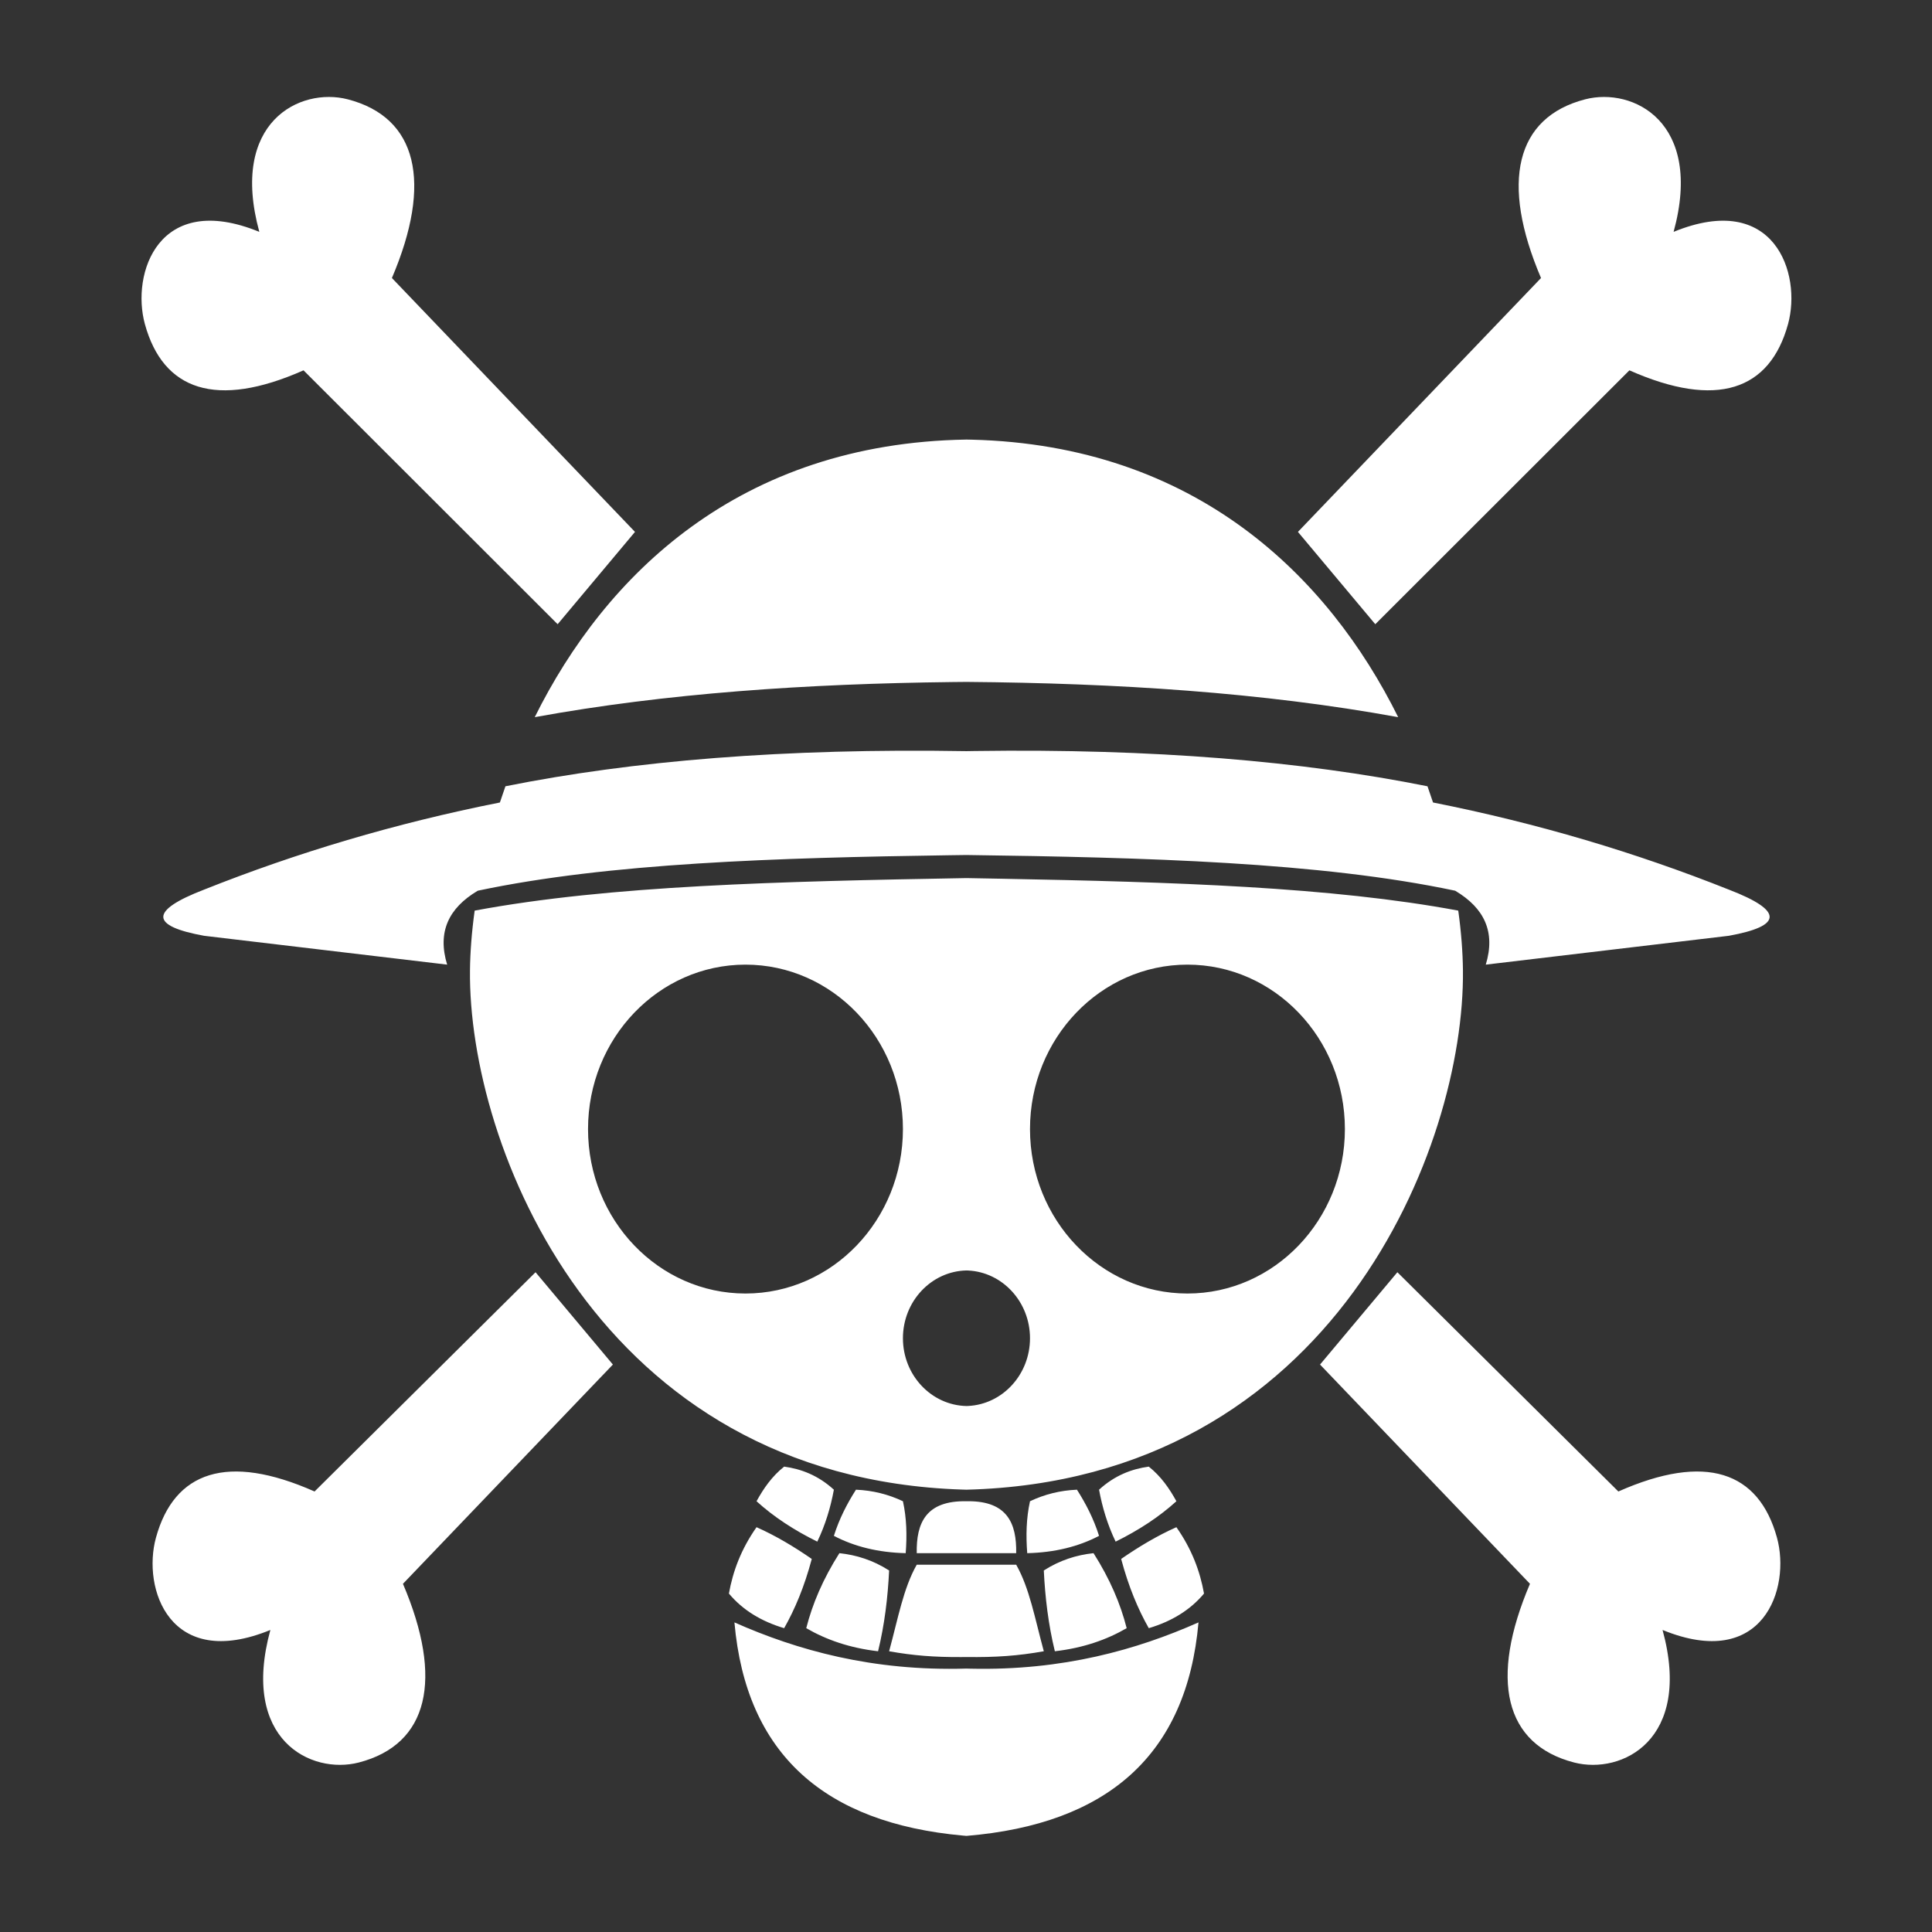 <?xml version="1.0" encoding="UTF-8" standalone="no"?>
<!DOCTYPE svg PUBLIC "-//W3C//DTD SVG 1.1//EN" "http://www.w3.org/Graphics/SVG/1.1/DTD/svg11.dtd">
<svg width="100%" height="100%" viewBox="0 0 1000 1000" version="1.1" xmlns="http://www.w3.org/2000/svg" xmlns:xlink="http://www.w3.org/1999/xlink" xml:space="preserve" xmlns:serif="http://www.serif.com/" style="fill-rule:evenodd;clip-rule:evenodd;stroke-linejoin:round;stroke-miterlimit:2;">
    <rect x="0" y="0" width="1000" height="1000" fill="#333333" stroke="none"/>
    <g transform="matrix(5.719,0,0,5.973,-2359.26,-2484.22)">
        <path d="M499.703,574.975C487.164,573.892 480.052,567.924 479,556.5C484.67,558.905 491.484,560.745 500,560.5L500.398,560.51C508.728,560.688 515.418,558.868 521,556.5C519.94,568.014 512.723,573.986 500,575L499.703,574.975ZM559,545.155L539,526.155L532,534.155L551,553.155C547.307,561.441 548.688,567.078 555,568.641C559.307,569.707 565.725,566.691 563,557.155C572.125,560.731 574.617,553.548 573.355,549.155C571.705,543.415 566.9,541.802 559,545.155ZM441,545.155L461,526.155L468,534.155L449,553.155C452.693,561.441 451.312,567.078 445,568.641C440.693,569.707 434.275,566.691 437,557.155C427.875,560.731 425.383,553.548 426.645,549.155C428.295,543.415 433.1,541.802 441,545.155ZM499.51,559.504C497.096,559.516 495.18,559.374 493,559C493.82,556.108 494.292,553.552 495.486,551.524L495.5,551.5L504.5,551.5L504.514,551.524C505.708,553.552 506.18,556.108 507,559C504.674,559.399 502.65,559.533 500,559.5L499.51,559.504ZM507,552C507.118,554.333 507.407,556.667 508,559C510.573,558.716 512.689,558.003 514.5,557C513.945,554.907 512.993,552.748 511.5,550.5C509.969,550.657 508.464,551.102 507,552ZM493,552C492.882,554.333 492.593,556.667 492,559C489.427,558.716 487.311,558.003 485.5,557C486.055,554.907 487.007,552.748 488.5,550.5C490.031,550.657 491.536,551.102 493,552ZM519,548.249C517.248,548.995 515.597,549.944 514,551C514.676,553.427 515.533,555.365 516.5,557C518.547,556.418 520.238,555.445 521.5,554C521.141,552.083 520.407,550.166 519,548.249ZM481,548.249C482.752,548.995 484.403,549.944 486,551C485.324,553.427 484.467,555.365 483.5,557C481.453,556.418 479.762,555.445 478.5,554C478.859,552.083 479.593,550.166 481,548.249ZM495.5,550.5C495.449,547.881 496.331,545.935 500,546L500.17,545.998C503.696,545.996 504.55,547.921 504.5,550.5L495.5,550.5ZM505.5,550.5C505.377,548.989 505.409,547.486 505.75,546C507.057,545.407 508.469,545.062 510,545C510.804,546.207 511.507,547.507 512,549C510.15,549.926 507.998,550.444 505.5,550.5ZM494.5,550.5C494.623,548.989 494.591,547.486 494.25,546C492.943,545.407 491.531,545.062 490,545C489.196,546.207 488.493,547.507 488,549C489.85,549.926 492.002,550.444 494.5,550.5ZM512,545C512.294,546.53 512.766,548.035 513.5,549.5C515.606,548.506 517.451,547.347 519,546C518.361,544.889 517.608,543.843 516.5,543C514.969,543.202 513.432,543.747 512,545ZM488,545C487.706,546.53 487.234,548.035 486.5,549.5C484.394,548.506 482.549,547.347 481,546C481.639,544.889 482.392,543.843 483.5,543C485.031,543.202 486.568,543.747 488,545ZM500,526.001C496.815,526.068 494.25,528.674 494.25,531.875C494.25,535.076 496.815,537.682 500,537.749L500.149,537.744C503.264,537.601 505.75,535.026 505.75,531.875C505.75,528.724 503.264,526.149 500.149,526.006L500,526.001ZM520,499.5C527.865,499.5 534.25,505.885 534.25,513.75C534.25,521.615 527.865,528 520,528C512.135,528 505.75,521.615 505.75,513.75C505.75,505.885 512.135,499.5 520,499.5ZM480,499.5C472.135,499.5 465.75,505.885 465.75,513.75C465.75,521.615 472.135,528 480,528C487.865,528 494.25,521.615 494.25,513.75C494.25,505.885 487.865,499.5 480,499.5ZM498.485,490.02C482.839,490.236 467.612,490.691 455.772,493.094L455.741,493.112C453.136,494.601 452.097,496.67 453,499.5L431,497C426.157,496.159 426.004,494.841 431,493C439.39,489.801 448.289,487.251 457.773,485.449C457.933,484.982 458.1,484.513 458.275,484.044C469.778,481.838 483.504,480.733 500,481L500.771,480.988C516.924,480.768 530.401,481.872 541.725,484.044C541.9,484.513 542.067,484.982 542.227,485.449C551.711,487.251 560.61,489.801 569,493C573.996,494.841 573.843,496.159 569,497L547,499.5C547.903,496.67 546.864,494.601 544.259,493.112L544.228,493.094C532.005,490.614 516.173,490.209 500,490L498.485,490.02ZM498.724,475.012C485.556,475.16 472.827,475.975 460.927,478.055C467.308,465.748 479.453,454.313 500,454L500.48,454.009C520.737,454.492 532.742,465.844 539.073,478.055C526.788,475.908 513.621,475.108 500,475L498.724,475.012ZM560,448L537,470L530,462L552,440C548.307,431.714 549.688,426.077 556,424.514C560.307,423.448 566.725,426.464 564,436C573.125,432.424 575.617,439.608 574.355,444C572.705,449.741 567.9,451.353 560,448ZM440,448L463,470L470,462L448,440C451.693,431.714 450.312,426.077 444,424.514C439.693,423.448 433.275,426.464 436,436C426.875,432.424 424.383,439.608 425.645,444C427.295,449.741 432.1,451.353 440,448ZM499.611,544.989C466.641,543.961 454.895,515.126 455.066,500C455.084,498.421 455.221,496.677 455.49,494.819C467.722,492.629 483.192,492.286 500,492L503.135,492.055C518.729,492.336 533.042,492.766 544.51,494.819C544.779,496.677 544.916,498.421 544.934,500C545.105,515.185 533.267,544.187 500,545L499.611,544.989Z" style="fill:white;"/>
    </g>
</svg>
